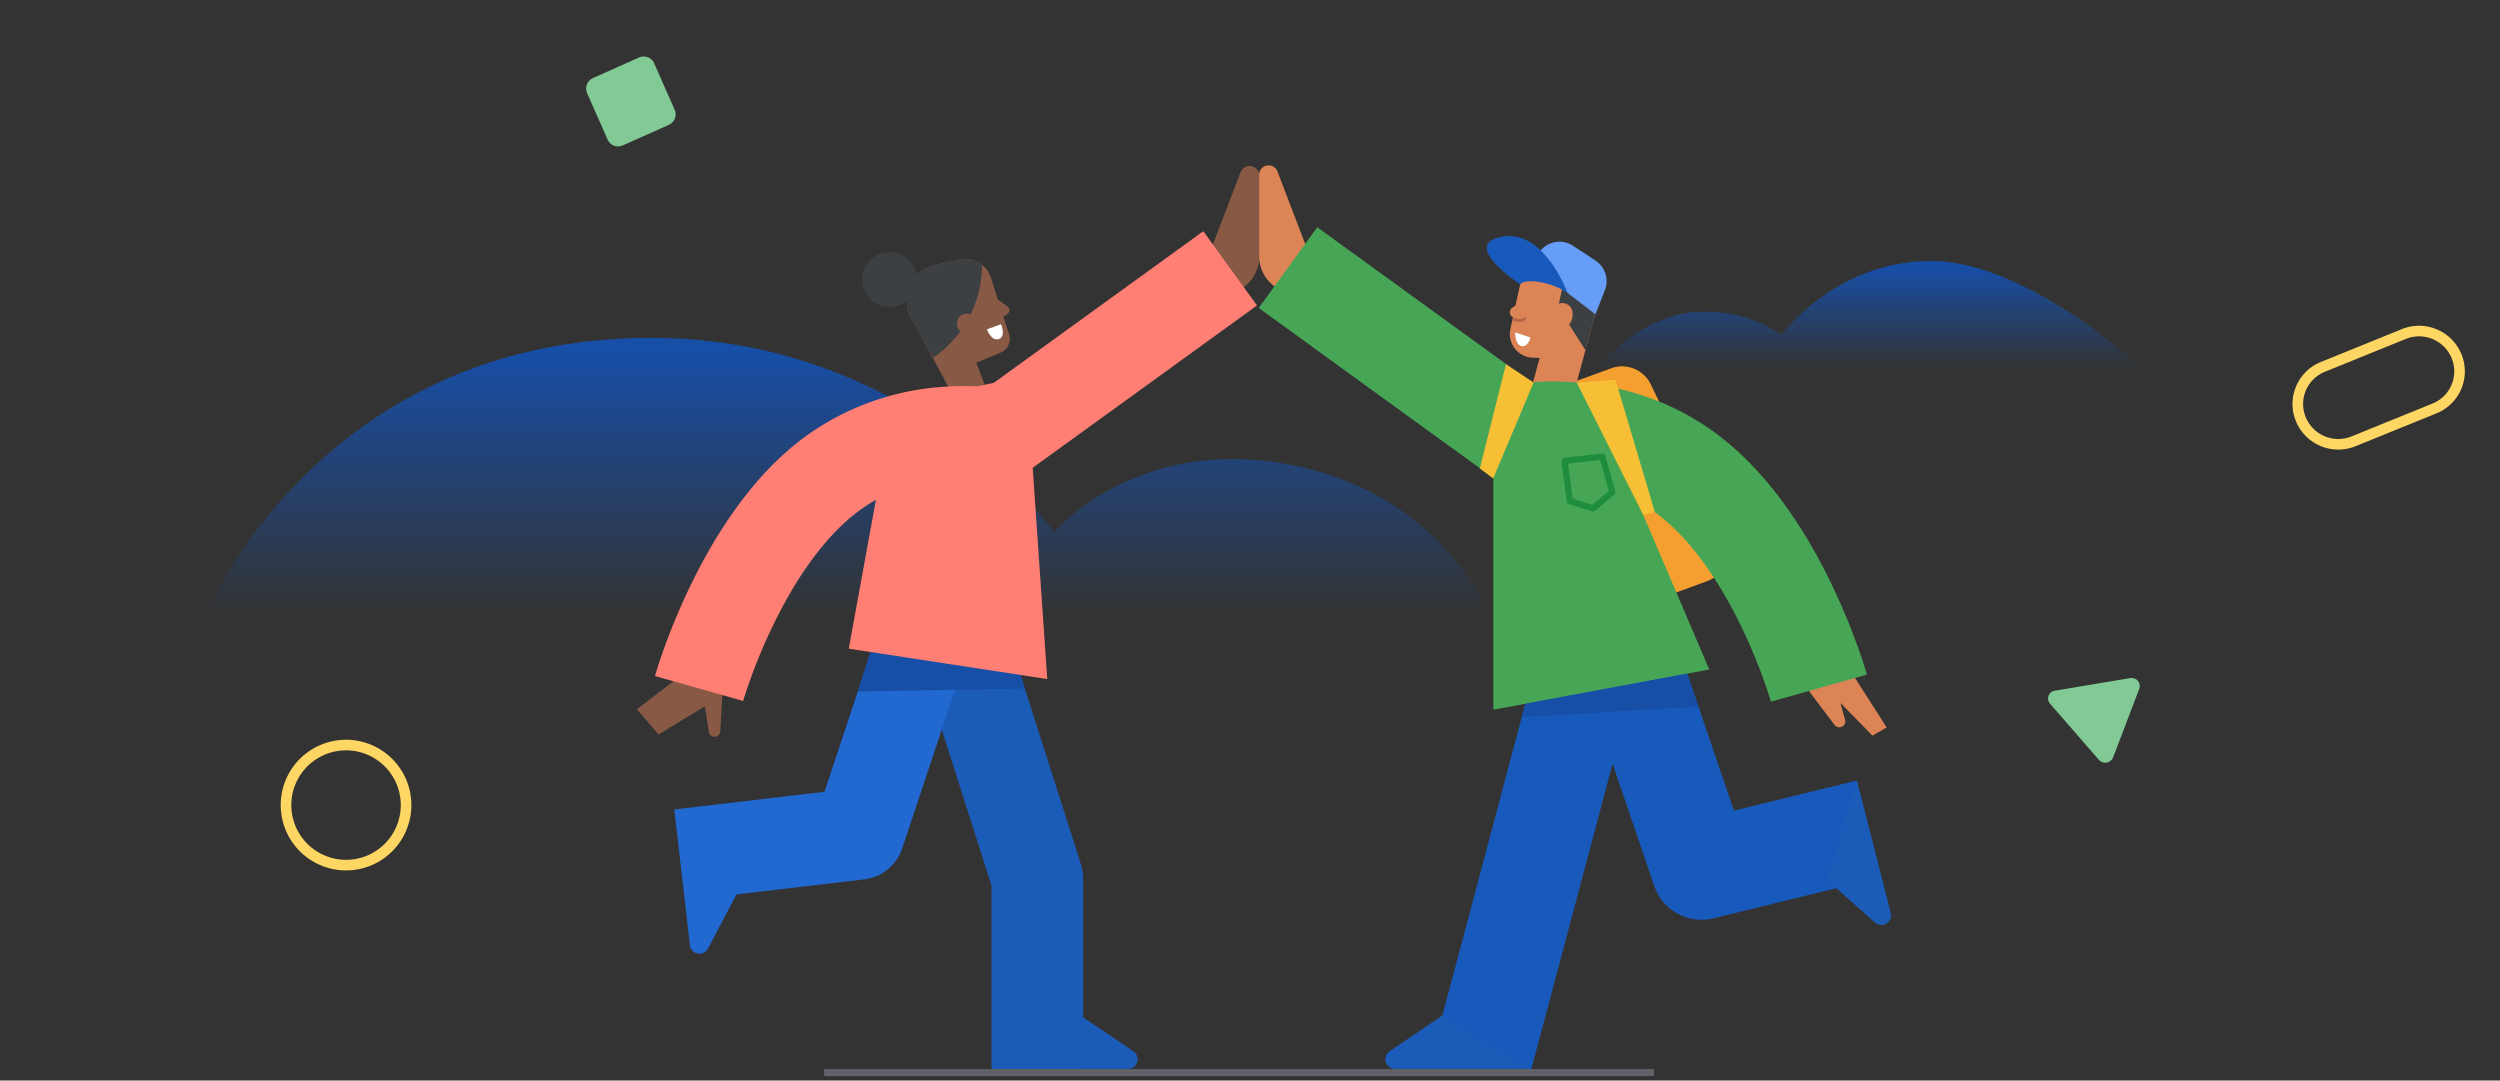 <svg width="354" height="153" xmlns="http://www.w3.org/2000/svg" xmlns:xlink="http://www.w3.org/1999/xlink" viewBox="0 0 354 153"><rect x="0" y="0" width="354" height="153" fill="#333333" stroke="none"/><defs><linearGradient id="a" x1="60.74" y1="-852.078" x2="60.74" y2="-866.453" gradientTransform="matrix(1 0 0 -1 204 -814.267)" gradientUnits="userSpaceOnUse"><stop offset="0" stop-color="#174ea6"/><stop offset="1" stop-color="#174ea6" stop-opacity="0"/></linearGradient><linearGradient id="b" x1="-84.025" y1="-864.279" x2="-84.025" y2="-901.245" xlink:href="#a"/></defs><path d="M303.38 52.187H226.1s4.912-6.432 12.441-7.813a19.294 19.294 0 0 1 13.737 3.021s7.576-10.43 21.197-10.43 29.905 15.222 29.905 15.222z" fill="url(#a)"/><path d="M29.088 86.978h181.773s-6.531-17.077-28.3-21.2-33.274 9.564-33.274 9.564-20.06-27.504-57.068-27.504c-46.94 0-63.13 39.14-63.13 39.14z" fill="url(#b)"/><path d="M170.094 38.992l5.585-14.59a1.348 1.348 0 0 1 1.259-.866 1.347 1.347 0 0 1 1.348 1.347v11.459a5.346 5.346 0 0 1-2.113 4.254l-4.658 3.536z" fill="#885945"/><path d="M140.394 151.361h19.32a1.37 1.37 0 0 0 1.31-.969 1.37 1.37 0 0 0-.541-1.536l-7.556-5.103z" fill="#1c5cb9"/><path d="M95.537 114.642l2.144 19.18a1.372 1.372 0 0 0 2.578.484l4.238-8.067z" fill="#2168d0"/><path d="M141.172 42.319l1.503 1.09a.638.638 0 0 1 .182.83.633.633 0 0 1-.21.224l-1.16.75z" fill="#885945"/><path d="M141.69 49.925l-8.072 3.367-4.557-8.174a5.205 5.205 0 0 1 3.468-7.625l3.425-.727a3.746 3.746 0 0 1 4.345 2.517l2.582 8.042a2.103 2.103 0 0 1-1.19 2.6z" fill="#885945"/><path d="M130.75 48.149l1.827 3.43 3.518 6.608 4.457-.811-3.53-9.175z" fill="#885945"/><path d="M132.529 37.493l3.425-.727a3.734 3.734 0 0 1 3.099.735 15.988 15.988 0 0 1-6.904 13.157l-3.088-5.54a5.205 5.205 0 0 1 3.468-7.625z" fill="#3c4043"/><path d="M125.987 43.468a3.878 3.878 0 1 0-3.882-3.878 3.88 3.88 0 0 0 3.882 3.878z" fill="#3c4043"/><path d="M136.895 47.203a1.392 1.392 0 1 0-1.394-1.392 1.393 1.393 0 0 0 1.394 1.392z" fill="#885945"/><path d="M136.502 91.83l10.386 32.564v26.966" fill="none" stroke="#1c5cb9" stroke-linejoin="round" stroke-width="12.977"/><path d="M132.08 86.57l-10.485 31.514-25.356 2.974" fill="none" stroke="#2168d0" stroke-linejoin="round" stroke-width="12.977"/><path d="M121.459 97.913l23.655-.424-.631-1.994-21.221-3.252z" fill="#174ea6"/><path d="M170.094 38.992l5.585-14.59a1.348 1.348 0 0 1 1.259-.866 1.347 1.347 0 0 1 1.348 1.347v11.459a5.346 5.346 0 0 1-2.113 4.254l-4.658 3.536zm-67.8 59.132l-.296 5.433a.816.816 0 0 1-1.344.575.807.807 0 0 1-.276-.491l-.964-6.042z" fill="#885945"/><path d="M97.298 94.966l-7.114 5.47 3.07 3.553 9.04-5.47z" fill="#885945"/><path d="M138.448 54.71l2.292-.514 29.646-21.456 7.608 10.512-31.766 22.99 2.065 29.91-28.11-4.303 3.849-21.07a22.842 22.842 0 0 0-2.714 1.788c-5.094 3.9-9.15 10.318-12.014 16.308a79.244 79.244 0 0 0-3.105 7.457c-.34.949-.588 1.707-.75 2.216-.08.253-.137.444-.173.564l-.037.127-.005.016c0-.001 0-.002-6.243-1.766s-6.244-1.765-6.244-1.766l.004-.012.006-.022.02-.067.064-.22c.055-.183.133-.44.235-.763.204-.646.504-1.558.902-2.673a92.466 92.466 0 0 1 3.619-8.69c3.172-6.632 8.308-15.251 15.83-21.012a37.373 37.373 0 0 1 19.735-7.457 40.735 40.735 0 0 1 5.286-.098z" fill="#ff7f74" fill-rule="evenodd"/><path d="M141.753 45.91l-1.997.72s.625 1.827 1.759 1.35c.932-.391.238-2.07.238-2.07z" fill="#fff"/><path d="M116.705 151.883h117.499" fill="none" stroke="#5f6368" stroke-miterlimit="10"/><path d="M301.623 96.017l-10.65 1.783a1.114 1.114 0 0 0-.7 1.829l6.934 7.967a1.196 1.196 0 0 0 2-.334l3.723-9.749a1.147 1.147 0 0 0-1.307-1.496z" fill="#81c995"/><path d="M255.914 97.542l3.854 5.106a.847.847 0 0 0 1.492-.735l-.652-2.37 4.536 4.626 2.01-1.161-5.925-9.263z" fill="#dc8455"/><path d="M229.472 89.584l11.454 33.593 23.664-5.791m-38.852-26.917l-15.72 59.077" fill="none" stroke="#185abc" stroke-linejoin="round" stroke-width="14.121"/><path d="M186.476 38.892l-5.584-14.604a1.347 1.347 0 0 0-2.606.482v11.47a5.35 5.35 0 0 0 2.11 4.257l4.659 3.54z" fill="#dc8455"/><path d="M241.687 82.308l-15.496 5.663a4.509 4.509 0 0 1-5.914-3.112l-5.995-23.318a4.507 4.507 0 0 1 2.818-5.356l11.039-4.035a4.508 4.508 0 0 1 5.609 2.277L244.2 76.116a4.51 4.51 0 0 1-2.514 6.192z" fill="#f49f30"/><path d="M215.912 42.322l-1.796 1.273a.755.755 0 0 0-.32.631.737.737 0 0 0 .094.352.753.753 0 0 0 .246.269l1.364.904z" fill="#dc8455"/><path d="M226.297 42.78l-10.188-6.465-.877 4.049-1.358 6.216a3.359 3.359 0 0 0 3.192 4.074l6.503.173z" fill="#dc8455"/><path d="M222.83 55.743l-5.763-1.56 2.848-10.515 5.973.784z" fill="#dc8455"/><path d="M182.38 37.895l32.564 23.595s13.028-2.744 24.239 5.85c12.614 9.67 18.378 30.1 18.378 30.1" fill="none" stroke="#47a656" stroke-linejoin="round" stroke-width="14.121"/><path d="M211.46 63.345v37.153l30.573-5.699-13.148-30.776z" fill="#47a656"/><path d="M216.853 151.36h-19.316a1.372 1.372 0 0 1-.768-2.507l7.554-5.107zm46.092-40.81l4.79 18.712a1.372 1.372 0 0 1-2.237 1.366l-6.822-6.051z" fill="#1c5cb9"/><path d="M211.433 67.746l5.727-13.58-3.911-2.592-3.706 14.757zm11.826-13.586l9.429 18.766 1.645-.407-5.582-18.757z" fill="#f7bf35"/><path d="M226.89 64.653l-5.344.6.734 5.694 3.309 1.049 2.72-2.322z" fill="none" stroke="#1e8e3e" stroke-linecap="round" stroke-linejoin="round" stroke-width=".883"/><path d="M214.555 47.068l2.16.724s-.317 1.392-1.271 1.203-.89-1.927-.89-1.927z" fill="#fff"/><path d="M221.333 40.303l-.595 2.703a1.442 1.442 0 0 1 1.809.752 2.341 2.341 0 0 1-.347 2.212l2.299 3.613 1.389-5.13z" fill="#3c4043"/><path d="M216.904 37.567l.874-1.556a3.497 3.497 0 0 1 4.97-1.208l3.17 2.087a3.498 3.498 0 0 1 1.335 4.194l-1.341 3.43z" fill="#669df6"/><path d="M215.265 40.263s-8.705-5.711-2.493-6.754c5.937-.996 9.188 7.966 9.188 7.966a10.261 10.261 0 0 0-3.414-1.432c-2.777-.593-3.281.22-3.281.22z" fill="#185abc"/><path d="M214.198 45.155s1.462.635 1.782-.212" fill="none" stroke="#b46747" stroke-miterlimit="10" stroke-width=".441"/><path d="M215.464 101.543l25.039-1.487-1.596-4.669-22.934 4.271z" fill="#174ea6"/><path d="M57.5 114a8.5 8.5 0 1 1-8.5-8.5 8.5 8.5 0 0 1 8.5 8.5z" fill="none" stroke="#fdd663" stroke-width="1.5"/><path d="M86.036 19.764l-2.896-6.558a1.635 1.635 0 0 1 .826-2.154L90.49 8.14a1.62 1.62 0 0 1 2.143.83l2.896 6.558a1.635 1.635 0 0 1-.826 2.154l-6.524 2.91a1.62 1.62 0 0 1-2.143-.83z" fill="#81c995"/><path d="M333.252 62.494l.188.462-.188-.462a5.736 5.736 0 0 1-7.452-3.128 5.66 5.66 0 0 1 3.106-7.409l11.484-4.661h0a5.737 5.737 0 0 1 7.452 3.127 5.66 5.66 0 0 1-3.107 7.409h0z" fill="none" stroke="#fdd663" stroke-width="1.5"/></svg>